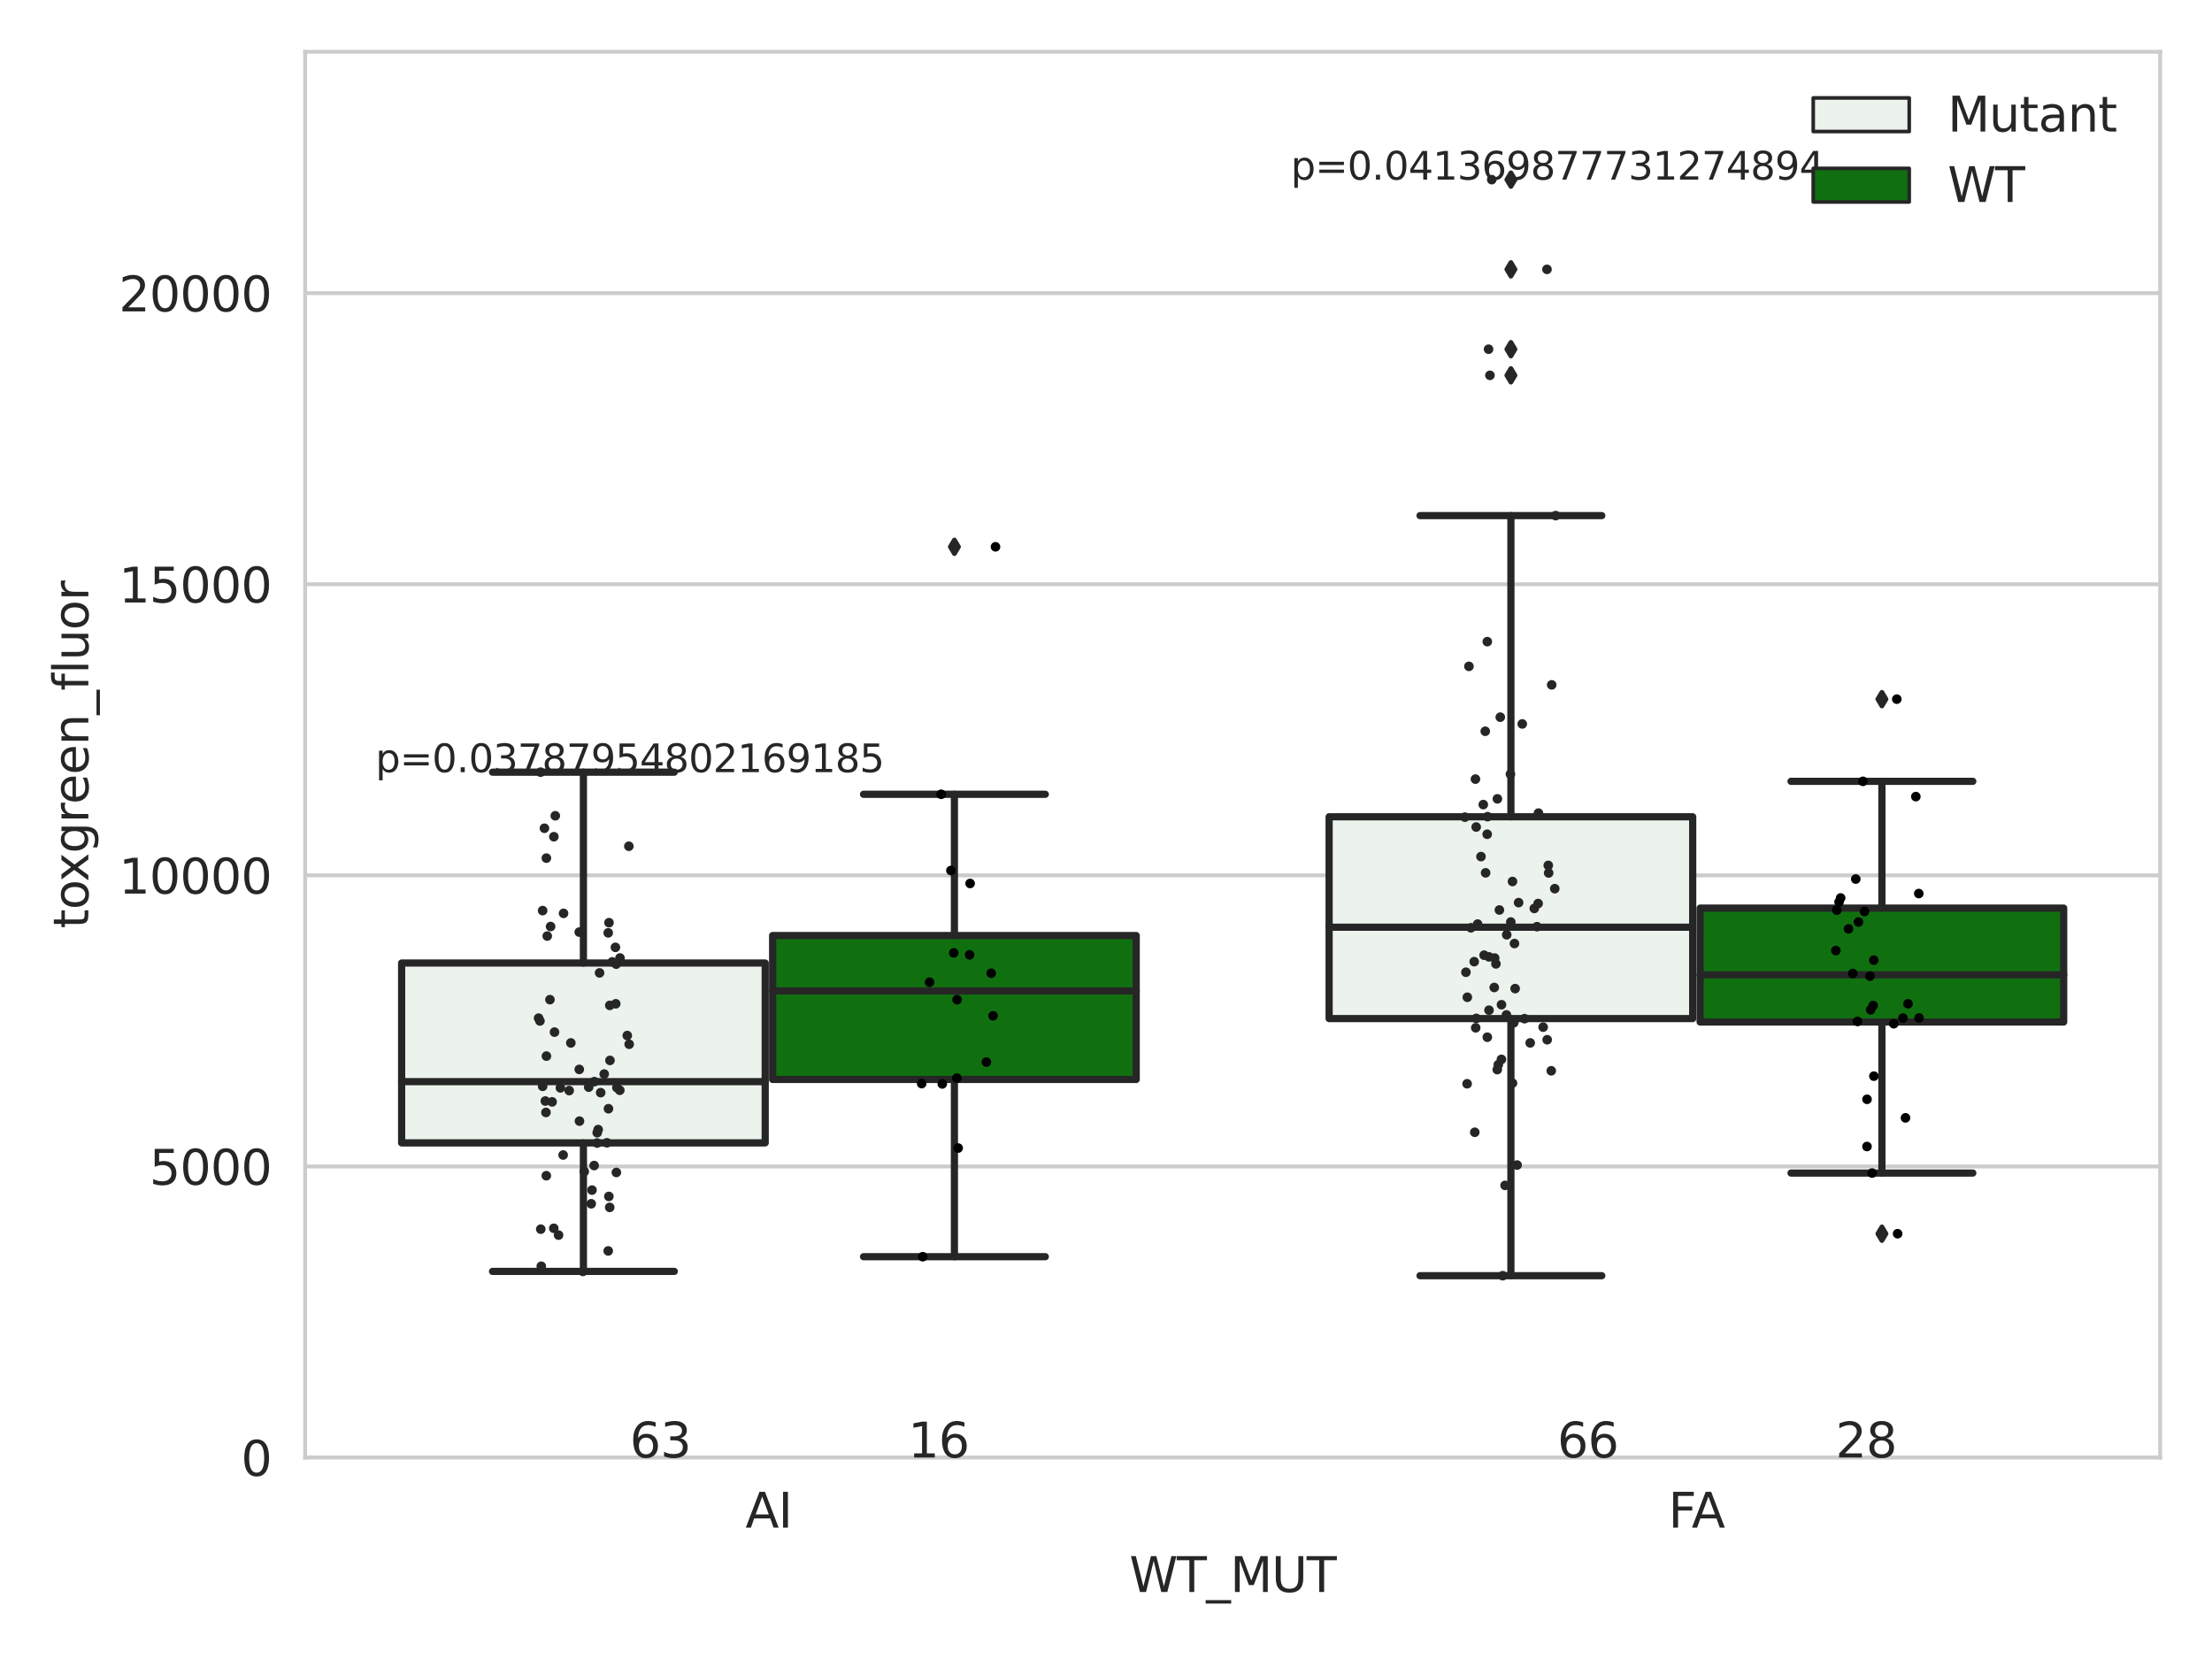 <?xml version="1.0" encoding="utf-8" standalone="no"?>
<!DOCTYPE svg PUBLIC "-//W3C//DTD SVG 1.1//EN"
  "http://www.w3.org/Graphics/SVG/1.1/DTD/svg11.dtd">
<svg xmlns:xlink="http://www.w3.org/1999/xlink" width="460.8pt" height="345.6pt" viewBox="0 0 460.8 345.6" xmlns="http://www.w3.org/2000/svg" version="1.1">
 <defs>
  <style type="text/css">*{stroke-linejoin: round; stroke-linecap: butt}</style>
 </defs>
 <g id="figure_1">
  <g id="patch_1">
   <path d="M 0 345.6 
L 460.8 345.6 
L 460.8 0 
L 0 0 
z
" style="fill: #ffffff"/>
  </g>
  <g id="axes_1">
   <g id="patch_2">
    <path d="M 63.571 303.64 
L 450 303.64 
L 450 10.8 
L 63.571 10.8 
z
" style="fill: #ffffff"/>
   </g>
   <g id="matplotlib.axis_1">
    <g id="xtick_1">
     <g id="text_1">
      <!-- AI -->
      <g style="fill: #262626" transform="translate(155.283 318.238) scale(0.1 -0.1)">
       <defs>
        <path id="DejaVuSans-41" d="M 2188 4044 
L 1331 1722 
L 3047 1722 
L 2188 4044 
z
M 1831 4666 
L 2547 4666 
L 4325 0 
L 3669 0 
L 3244 1197 
L 1141 1197 
L 716 0 
L 50 0 
L 1831 4666 
z
" transform="scale(0.016)"/>
        <path id="DejaVuSans-49" d="M 628 4666 
L 1259 4666 
L 1259 0 
L 628 0 
L 628 4666 
z
" transform="scale(0.016)"/>
       </defs>
       <use xlink:href="#DejaVuSans-41"/>
       <use xlink:href="#DejaVuSans-49" x="68.408"/>
      </g>
     </g>
    </g>
    <g id="xtick_2">
     <g id="text_2">
      <!-- FA -->
      <g style="fill: #262626" transform="translate(347.553 318.238) scale(0.1 -0.1)">
       <defs>
        <path id="DejaVuSans-46" d="M 628 4666 
L 3309 4666 
L 3309 4134 
L 1259 4134 
L 1259 2759 
L 3109 2759 
L 3109 2228 
L 1259 2228 
L 1259 0 
L 628 0 
L 628 4666 
z
" transform="scale(0.016)"/>
       </defs>
       <use xlink:href="#DejaVuSans-46"/>
       <use xlink:href="#DejaVuSans-41" x="48.395"/>
      </g>
     </g>
    </g>
    <g id="text_3">
     <!-- WT_MUT -->
     <g style="fill: #262626" transform="translate(235.261 331.638) scale(0.1 -0.1)">
      <defs>
       <path id="DejaVuSans-57" d="M 213 4666 
L 850 4666 
L 1831 722 
L 2809 4666 
L 3519 4666 
L 4500 722 
L 5478 4666 
L 6119 4666 
L 4947 0 
L 4153 0 
L 3169 4050 
L 2175 0 
L 1381 0 
L 213 4666 
z
" transform="scale(0.016)"/>
       <path id="DejaVuSans-54" d="M -19 4666 
L 3928 4666 
L 3928 4134 
L 2272 4134 
L 2272 0 
L 1638 0 
L 1638 4134 
L -19 4134 
L -19 4666 
z
" transform="scale(0.016)"/>
       <path id="DejaVuSans-5f" d="M 3263 -1063 
L 3263 -1509 
L -63 -1509 
L -63 -1063 
L 3263 -1063 
z
" transform="scale(0.016)"/>
       <path id="DejaVuSans-4d" d="M 628 4666 
L 1569 4666 
L 2759 1491 
L 3956 4666 
L 4897 4666 
L 4897 0 
L 4281 0 
L 4281 4097 
L 3078 897 
L 2444 897 
L 1241 4097 
L 1241 0 
L 628 0 
L 628 4666 
z
" transform="scale(0.016)"/>
       <path id="DejaVuSans-55" d="M 556 4666 
L 1191 4666 
L 1191 1831 
Q 1191 1081 1462 751 
Q 1734 422 2344 422 
Q 2950 422 3222 751 
Q 3494 1081 3494 1831 
L 3494 4666 
L 4128 4666 
L 4128 1753 
Q 4128 841 3676 375 
Q 3225 -91 2344 -91 
Q 1459 -91 1007 375 
Q 556 841 556 1753 
L 556 4666 
z
" transform="scale(0.016)"/>
      </defs>
      <use xlink:href="#DejaVuSans-57"/>
      <use xlink:href="#DejaVuSans-54" x="98.877"/>
      <use xlink:href="#DejaVuSans-5f" x="159.961"/>
      <use xlink:href="#DejaVuSans-4d" x="209.961"/>
      <use xlink:href="#DejaVuSans-55" x="296.24"/>
      <use xlink:href="#DejaVuSans-54" x="369.434"/>
     </g>
    </g>
   </g>
   <g id="matplotlib.axis_2">
    <g id="ytick_1">
     <g id="line2d_1">
      <path d="M 63.571 303.64 
L 450 303.64 
" clip-path="url(#p8164330e31)" style="fill: none; stroke: #cccccc; stroke-width: 0.8; stroke-linecap: round"/>
     </g>
     <g id="text_4">
      <!-- 0 -->
      <g style="fill: #262626" transform="translate(50.209 307.439) scale(0.1 -0.1)">
       <defs>
        <path id="DejaVuSans-30" d="M 2034 4250 
Q 1547 4250 1301 3770 
Q 1056 3291 1056 2328 
Q 1056 1369 1301 889 
Q 1547 409 2034 409 
Q 2525 409 2770 889 
Q 3016 1369 3016 2328 
Q 3016 3291 2770 3770 
Q 2525 4250 2034 4250 
z
M 2034 4750 
Q 2819 4750 3233 4129 
Q 3647 3509 3647 2328 
Q 3647 1150 3233 529 
Q 2819 -91 2034 -91 
Q 1250 -91 836 529 
Q 422 1150 422 2328 
Q 422 3509 836 4129 
Q 1250 4750 2034 4750 
z
" transform="scale(0.016)"/>
       </defs>
       <use xlink:href="#DejaVuSans-30"/>
      </g>
     </g>
    </g>
    <g id="ytick_2">
     <g id="line2d_2">
      <path d="M 63.571 242.997 
L 450 242.997 
" clip-path="url(#p8164330e31)" style="fill: none; stroke: #cccccc; stroke-width: 0.8; stroke-linecap: round"/>
     </g>
     <g id="text_5">
      <!-- 5000 -->
      <g style="fill: #262626" transform="translate(31.121 246.796) scale(0.1 -0.1)">
       <defs>
        <path id="DejaVuSans-35" d="M 691 4666 
L 3169 4666 
L 3169 4134 
L 1269 4134 
L 1269 2991 
Q 1406 3038 1543 3061 
Q 1681 3084 1819 3084 
Q 2600 3084 3056 2656 
Q 3513 2228 3513 1497 
Q 3513 744 3044 326 
Q 2575 -91 1722 -91 
Q 1428 -91 1123 -41 
Q 819 9 494 109 
L 494 744 
Q 775 591 1075 516 
Q 1375 441 1709 441 
Q 2250 441 2565 725 
Q 2881 1009 2881 1497 
Q 2881 1984 2565 2268 
Q 2250 2553 1709 2553 
Q 1456 2553 1204 2497 
Q 953 2441 691 2322 
L 691 4666 
z
" transform="scale(0.016)"/>
       </defs>
       <use xlink:href="#DejaVuSans-35"/>
       <use xlink:href="#DejaVuSans-30" x="63.623"/>
       <use xlink:href="#DejaVuSans-30" x="127.246"/>
       <use xlink:href="#DejaVuSans-30" x="190.869"/>
      </g>
     </g>
    </g>
    <g id="ytick_3">
     <g id="line2d_3">
      <path d="M 63.571 182.354 
L 450 182.354 
" clip-path="url(#p8164330e31)" style="fill: none; stroke: #cccccc; stroke-width: 0.8; stroke-linecap: round"/>
     </g>
     <g id="text_6">
      <!-- 10000 -->
      <g style="fill: #262626" transform="translate(24.759 186.153) scale(0.1 -0.1)">
       <defs>
        <path id="DejaVuSans-31" d="M 794 531 
L 1825 531 
L 1825 4091 
L 703 3866 
L 703 4441 
L 1819 4666 
L 2450 4666 
L 2450 531 
L 3481 531 
L 3481 0 
L 794 0 
L 794 531 
z
" transform="scale(0.016)"/>
       </defs>
       <use xlink:href="#DejaVuSans-31"/>
       <use xlink:href="#DejaVuSans-30" x="63.623"/>
       <use xlink:href="#DejaVuSans-30" x="127.246"/>
       <use xlink:href="#DejaVuSans-30" x="190.869"/>
       <use xlink:href="#DejaVuSans-30" x="254.492"/>
      </g>
     </g>
    </g>
    <g id="ytick_4">
     <g id="line2d_4">
      <path d="M 63.571 121.711 
L 450 121.711 
" clip-path="url(#p8164330e31)" style="fill: none; stroke: #cccccc; stroke-width: 0.8; stroke-linecap: round"/>
     </g>
     <g id="text_7">
      <!-- 15000 -->
      <g style="fill: #262626" transform="translate(24.759 125.511) scale(0.1 -0.1)">
       <use xlink:href="#DejaVuSans-31"/>
       <use xlink:href="#DejaVuSans-35" x="63.623"/>
       <use xlink:href="#DejaVuSans-30" x="127.246"/>
       <use xlink:href="#DejaVuSans-30" x="190.869"/>
       <use xlink:href="#DejaVuSans-30" x="254.492"/>
      </g>
     </g>
    </g>
    <g id="ytick_5">
     <g id="line2d_5">
      <path d="M 63.571 61.069 
L 450 61.069 
" clip-path="url(#p8164330e31)" style="fill: none; stroke: #cccccc; stroke-width: 0.8; stroke-linecap: round"/>
     </g>
     <g id="text_8">
      <!-- 20000 -->
      <g style="fill: #262626" transform="translate(24.759 64.868) scale(0.1 -0.1)">
       <defs>
        <path id="DejaVuSans-32" d="M 1228 531 
L 3431 531 
L 3431 0 
L 469 0 
L 469 531 
Q 828 903 1448 1529 
Q 2069 2156 2228 2338 
Q 2531 2678 2651 2914 
Q 2772 3150 2772 3378 
Q 2772 3750 2511 3984 
Q 2250 4219 1831 4219 
Q 1534 4219 1204 4116 
Q 875 4013 500 3803 
L 500 4441 
Q 881 4594 1212 4672 
Q 1544 4750 1819 4750 
Q 2544 4750 2975 4387 
Q 3406 4025 3406 3419 
Q 3406 3131 3298 2873 
Q 3191 2616 2906 2266 
Q 2828 2175 2409 1742 
Q 1991 1309 1228 531 
z
" transform="scale(0.016)"/>
       </defs>
       <use xlink:href="#DejaVuSans-32"/>
       <use xlink:href="#DejaVuSans-30" x="63.623"/>
       <use xlink:href="#DejaVuSans-30" x="127.246"/>
       <use xlink:href="#DejaVuSans-30" x="190.869"/>
       <use xlink:href="#DejaVuSans-30" x="254.492"/>
      </g>
     </g>
    </g>
    <g id="text_9">
     <!-- toxgreen_fluor -->
     <g style="fill: #262626" transform="translate(18.401 193.415) rotate(-90) scale(0.1 -0.1)">
      <defs>
       <path id="DejaVuSans-74" d="M 1172 4494 
L 1172 3500 
L 2356 3500 
L 2356 3053 
L 1172 3053 
L 1172 1153 
Q 1172 725 1289 603 
Q 1406 481 1766 481 
L 2356 481 
L 2356 0 
L 1766 0 
Q 1100 0 847 248 
Q 594 497 594 1153 
L 594 3053 
L 172 3053 
L 172 3500 
L 594 3500 
L 594 4494 
L 1172 4494 
z
" transform="scale(0.016)"/>
       <path id="DejaVuSans-6f" d="M 1959 3097 
Q 1497 3097 1228 2736 
Q 959 2375 959 1747 
Q 959 1119 1226 758 
Q 1494 397 1959 397 
Q 2419 397 2687 759 
Q 2956 1122 2956 1747 
Q 2956 2369 2687 2733 
Q 2419 3097 1959 3097 
z
M 1959 3584 
Q 2709 3584 3137 3096 
Q 3566 2609 3566 1747 
Q 3566 888 3137 398 
Q 2709 -91 1959 -91 
Q 1206 -91 779 398 
Q 353 888 353 1747 
Q 353 2609 779 3096 
Q 1206 3584 1959 3584 
z
" transform="scale(0.016)"/>
       <path id="DejaVuSans-78" d="M 3513 3500 
L 2247 1797 
L 3578 0 
L 2900 0 
L 1881 1375 
L 863 0 
L 184 0 
L 1544 1831 
L 300 3500 
L 978 3500 
L 1906 2253 
L 2834 3500 
L 3513 3500 
z
" transform="scale(0.016)"/>
       <path id="DejaVuSans-67" d="M 2906 1791 
Q 2906 2416 2648 2759 
Q 2391 3103 1925 3103 
Q 1463 3103 1205 2759 
Q 947 2416 947 1791 
Q 947 1169 1205 825 
Q 1463 481 1925 481 
Q 2391 481 2648 825 
Q 2906 1169 2906 1791 
z
M 3481 434 
Q 3481 -459 3084 -895 
Q 2688 -1331 1869 -1331 
Q 1566 -1331 1297 -1286 
Q 1028 -1241 775 -1147 
L 775 -588 
Q 1028 -725 1275 -790 
Q 1522 -856 1778 -856 
Q 2344 -856 2625 -561 
Q 2906 -266 2906 331 
L 2906 616 
Q 2728 306 2450 153 
Q 2172 0 1784 0 
Q 1141 0 747 490 
Q 353 981 353 1791 
Q 353 2603 747 3093 
Q 1141 3584 1784 3584 
Q 2172 3584 2450 3431 
Q 2728 3278 2906 2969 
L 2906 3500 
L 3481 3500 
L 3481 434 
z
" transform="scale(0.016)"/>
       <path id="DejaVuSans-72" d="M 2631 2963 
Q 2534 3019 2420 3045 
Q 2306 3072 2169 3072 
Q 1681 3072 1420 2755 
Q 1159 2438 1159 1844 
L 1159 0 
L 581 0 
L 581 3500 
L 1159 3500 
L 1159 2956 
Q 1341 3275 1631 3429 
Q 1922 3584 2338 3584 
Q 2397 3584 2469 3576 
Q 2541 3569 2628 3553 
L 2631 2963 
z
" transform="scale(0.016)"/>
       <path id="DejaVuSans-65" d="M 3597 1894 
L 3597 1613 
L 953 1613 
Q 991 1019 1311 708 
Q 1631 397 2203 397 
Q 2534 397 2845 478 
Q 3156 559 3463 722 
L 3463 178 
Q 3153 47 2828 -22 
Q 2503 -91 2169 -91 
Q 1331 -91 842 396 
Q 353 884 353 1716 
Q 353 2575 817 3079 
Q 1281 3584 2069 3584 
Q 2775 3584 3186 3129 
Q 3597 2675 3597 1894 
z
M 3022 2063 
Q 3016 2534 2758 2815 
Q 2500 3097 2075 3097 
Q 1594 3097 1305 2825 
Q 1016 2553 972 2059 
L 3022 2063 
z
" transform="scale(0.016)"/>
       <path id="DejaVuSans-6e" d="M 3513 2113 
L 3513 0 
L 2938 0 
L 2938 2094 
Q 2938 2591 2744 2837 
Q 2550 3084 2163 3084 
Q 1697 3084 1428 2787 
Q 1159 2491 1159 1978 
L 1159 0 
L 581 0 
L 581 3500 
L 1159 3500 
L 1159 2956 
Q 1366 3272 1645 3428 
Q 1925 3584 2291 3584 
Q 2894 3584 3203 3211 
Q 3513 2838 3513 2113 
z
" transform="scale(0.016)"/>
       <path id="DejaVuSans-66" d="M 2375 4863 
L 2375 4384 
L 1825 4384 
Q 1516 4384 1395 4259 
Q 1275 4134 1275 3809 
L 1275 3500 
L 2222 3500 
L 2222 3053 
L 1275 3053 
L 1275 0 
L 697 0 
L 697 3053 
L 147 3053 
L 147 3500 
L 697 3500 
L 697 3744 
Q 697 4328 969 4595 
Q 1241 4863 1831 4863 
L 2375 4863 
z
" transform="scale(0.016)"/>
       <path id="DejaVuSans-6c" d="M 603 4863 
L 1178 4863 
L 1178 0 
L 603 0 
L 603 4863 
z
" transform="scale(0.016)"/>
       <path id="DejaVuSans-75" d="M 544 1381 
L 544 3500 
L 1119 3500 
L 1119 1403 
Q 1119 906 1312 657 
Q 1506 409 1894 409 
Q 2359 409 2629 706 
Q 2900 1003 2900 1516 
L 2900 3500 
L 3475 3500 
L 3475 0 
L 2900 0 
L 2900 538 
Q 2691 219 2414 64 
Q 2138 -91 1772 -91 
Q 1169 -91 856 284 
Q 544 659 544 1381 
z
M 1991 3584 
L 1991 3584 
z
" transform="scale(0.016)"/>
      </defs>
      <use xlink:href="#DejaVuSans-74"/>
      <use xlink:href="#DejaVuSans-6f" x="39.209"/>
      <use xlink:href="#DejaVuSans-78" x="97.266"/>
      <use xlink:href="#DejaVuSans-67" x="156.445"/>
      <use xlink:href="#DejaVuSans-72" x="219.922"/>
      <use xlink:href="#DejaVuSans-65" x="258.785"/>
      <use xlink:href="#DejaVuSans-65" x="320.309"/>
      <use xlink:href="#DejaVuSans-6e" x="381.832"/>
      <use xlink:href="#DejaVuSans-5f" x="445.211"/>
      <use xlink:href="#DejaVuSans-66" x="495.211"/>
      <use xlink:href="#DejaVuSans-6c" x="530.416"/>
      <use xlink:href="#DejaVuSans-75" x="558.199"/>
      <use xlink:href="#DejaVuSans-6f" x="621.578"/>
      <use xlink:href="#DejaVuSans-72" x="682.76"/>
     </g>
    </g>
   </g>
   <g id="patch_3">
    <path d="M 83.666 238.086 
L 159.406 238.086 
L 159.406 200.614 
L 83.666 200.614 
L 83.666 238.086 
z
" clip-path="url(#p8164330e31)" style="fill: #ecf2ec; stroke: #262626; stroke-width: 1.5; stroke-linejoin: miter"/>
   </g>
   <g id="patch_4">
    <path d="M 160.951 224.874 
L 236.691 224.874 
L 236.691 194.889 
L 160.951 194.889 
L 160.951 224.874 
z
" clip-path="url(#p8164330e31)" style="fill: #107010; stroke: #262626; stroke-width: 1.5; stroke-linejoin: miter"/>
   </g>
   <g id="patch_5">
    <path d="M 276.88 212.193 
L 352.62 212.193 
L 352.62 170.151 
L 276.88 170.151 
L 276.88 212.193 
z
" clip-path="url(#p8164330e31)" style="fill: #ecf2ec; stroke: #262626; stroke-width: 1.5; stroke-linejoin: miter"/>
   </g>
   <g id="patch_6">
    <path d="M 354.166 212.903 
L 429.906 212.903 
L 429.906 189.173 
L 354.166 189.173 
L 354.166 212.903 
z
" clip-path="url(#p8164330e31)" style="fill: #107010; stroke: #262626; stroke-width: 1.5; stroke-linejoin: miter"/>
   </g>
   <g id="patch_7">
    <path d="M 160.178 303.64 
L 160.178 303.64 
L 160.178 303.64 
L 160.178 303.64 
z
" clip-path="url(#p8164330e31)" style="fill: #ecf2ec; stroke: #262626; stroke-width: 0.75; stroke-linejoin: miter"/>
   </g>
   <g id="patch_8">
    <path d="M 160.178 303.64 
L 160.178 303.64 
L 160.178 303.64 
L 160.178 303.64 
z
" clip-path="url(#p8164330e31)" style="fill: #107010; stroke: #262626; stroke-width: 0.75; stroke-linejoin: miter"/>
   </g>
   <g id="PathCollection_1"/>
   <g id="PathCollection_2"/>
   <g id="line2d_6">
    <path d="M 121.536 238.086 
L 121.536 264.855 
" clip-path="url(#p8164330e31)" style="fill: none; stroke: #262626; stroke-width: 1.5; stroke-linecap: round"/>
   </g>
   <g id="line2d_7">
    <path d="M 121.536 200.614 
L 121.536 160.856 
" clip-path="url(#p8164330e31)" style="fill: none; stroke: #262626; stroke-width: 1.5; stroke-linecap: round"/>
   </g>
   <g id="line2d_8">
    <path d="M 102.601 264.855 
L 140.471 264.855 
" clip-path="url(#p8164330e31)" style="fill: none; stroke: #262626; stroke-width: 1.5; stroke-linecap: round"/>
   </g>
   <g id="line2d_9">
    <path d="M 102.601 160.856 
L 140.471 160.856 
" clip-path="url(#p8164330e31)" style="fill: none; stroke: #262626; stroke-width: 1.5; stroke-linecap: round"/>
   </g>
   <g id="line2d_10"/>
   <g id="line2d_11">
    <path d="M 198.821 224.874 
L 198.821 261.792 
" clip-path="url(#p8164330e31)" style="fill: none; stroke: #262626; stroke-width: 1.5; stroke-linecap: round"/>
   </g>
   <g id="line2d_12">
    <path d="M 198.821 194.889 
L 198.821 165.464 
" clip-path="url(#p8164330e31)" style="fill: none; stroke: #262626; stroke-width: 1.5; stroke-linecap: round"/>
   </g>
   <g id="line2d_13">
    <path d="M 179.886 261.792 
L 217.756 261.792 
" clip-path="url(#p8164330e31)" style="fill: none; stroke: #262626; stroke-width: 1.5; stroke-linecap: round"/>
   </g>
   <g id="line2d_14">
    <path d="M 179.886 165.464 
L 217.756 165.464 
" clip-path="url(#p8164330e31)" style="fill: none; stroke: #262626; stroke-width: 1.5; stroke-linecap: round"/>
   </g>
   <g id="line2d_15">
    <defs>
     <path id="m2148948802" d="M -0 1.414 
L 0.849 0 
L 0 -1.414 
L -0.849 -0 
z
" style="stroke: #262626; stroke-linejoin: miter"/>
    </defs>
    <g clip-path="url(#p8164330e31)">
     <use xlink:href="#m2148948802" x="198.821" y="113.91" style="fill: #262626; stroke: #262626; stroke-linejoin: miter"/>
    </g>
   </g>
   <g id="line2d_16">
    <path d="M 314.75 212.193 
L 314.75 265.753 
" clip-path="url(#p8164330e31)" style="fill: none; stroke: #262626; stroke-width: 1.5; stroke-linecap: round"/>
   </g>
   <g id="line2d_17">
    <path d="M 314.75 170.151 
L 314.75 107.414 
" clip-path="url(#p8164330e31)" style="fill: none; stroke: #262626; stroke-width: 1.5; stroke-linecap: round"/>
   </g>
   <g id="line2d_18">
    <path d="M 295.815 265.753 
L 333.685 265.753 
" clip-path="url(#p8164330e31)" style="fill: none; stroke: #262626; stroke-width: 1.5; stroke-linecap: round"/>
   </g>
   <g id="line2d_19">
    <path d="M 295.815 107.414 
L 333.685 107.414 
" clip-path="url(#p8164330e31)" style="fill: none; stroke: #262626; stroke-width: 1.5; stroke-linecap: round"/>
   </g>
   <g id="line2d_20">
    <g clip-path="url(#p8164330e31)">
     <use xlink:href="#m2148948802" x="314.75" y="78.189" style="fill: #262626; stroke: #262626; stroke-linejoin: miter"/>
     <use xlink:href="#m2148948802" x="314.75" y="72.745" style="fill: #262626; stroke: #262626; stroke-linejoin: miter"/>
     <use xlink:href="#m2148948802" x="314.75" y="56.112" style="fill: #262626; stroke: #262626; stroke-linejoin: miter"/>
     <use xlink:href="#m2148948802" x="314.75" y="37.422" style="fill: #262626; stroke: #262626; stroke-linejoin: miter"/>
    </g>
   </g>
   <g id="line2d_21">
    <path d="M 392.036 212.903 
L 392.036 244.367 
" clip-path="url(#p8164330e31)" style="fill: none; stroke: #262626; stroke-width: 1.5; stroke-linecap: round"/>
   </g>
   <g id="line2d_22">
    <path d="M 392.036 189.173 
L 392.036 162.765 
" clip-path="url(#p8164330e31)" style="fill: none; stroke: #262626; stroke-width: 1.5; stroke-linecap: round"/>
   </g>
   <g id="line2d_23">
    <path d="M 373.101 244.367 
L 410.971 244.367 
" clip-path="url(#p8164330e31)" style="fill: none; stroke: #262626; stroke-width: 1.5; stroke-linecap: round"/>
   </g>
   <g id="line2d_24">
    <path d="M 373.101 162.765 
L 410.971 162.765 
" clip-path="url(#p8164330e31)" style="fill: none; stroke: #262626; stroke-width: 1.5; stroke-linecap: round"/>
   </g>
   <g id="line2d_25">
    <g clip-path="url(#p8164330e31)">
     <use xlink:href="#m2148948802" x="392.036" y="257.005" style="fill: #262626; stroke: #262626; stroke-linejoin: miter"/>
     <use xlink:href="#m2148948802" x="392.036" y="145.644" style="fill: #262626; stroke: #262626; stroke-linejoin: miter"/>
    </g>
   </g>
   <g id="line2d_26">
    <path d="M 83.666 225.324 
L 159.406 225.324 
" clip-path="url(#p8164330e31)" style="fill: none; stroke: #262626; stroke-width: 1.5; stroke-linecap: round"/>
   </g>
   <g id="line2d_27">
    <path d="M 160.951 206.431 
L 236.691 206.431 
" clip-path="url(#p8164330e31)" style="fill: none; stroke: #262626; stroke-width: 1.5; stroke-linecap: round"/>
   </g>
   <g id="line2d_28">
    <path d="M 276.88 193.16 
L 352.62 193.16 
" clip-path="url(#p8164330e31)" style="fill: none; stroke: #262626; stroke-width: 1.5; stroke-linecap: round"/>
   </g>
   <g id="line2d_29">
    <path d="M 354.166 203.074 
L 429.906 203.074 
" clip-path="url(#p8164330e31)" style="fill: none; stroke: #262626; stroke-width: 1.5; stroke-linecap: round"/>
   </g>
   <g id="patch_9">
    <path d="M 63.571 303.64 
L 63.571 10.8 
" style="fill: none; stroke: #cccccc; stroke-width: 0.8; stroke-linejoin: miter; stroke-linecap: square"/>
   </g>
   <g id="patch_10">
    <path d="M 450 303.64 
L 450 10.8 
" style="fill: none; stroke: #cccccc; stroke-width: 0.8; stroke-linejoin: miter; stroke-linecap: square"/>
   </g>
   <g id="patch_11">
    <path d="M 63.571 303.64 
L 450 303.64 
" style="fill: none; stroke: #cccccc; stroke-width: 0.8; stroke-linejoin: miter; stroke-linecap: square"/>
   </g>
   <g id="patch_12">
    <path d="M 63.571 10.8 
L 450 10.8 
" style="fill: none; stroke: #cccccc; stroke-width: 0.8; stroke-linejoin: miter; stroke-linecap: square"/>
   </g>
   <g id="PathCollection_3">
    <defs>
     <path id="C0_0_d549620e96" d="M 0 1 
C 0.265 1 0.52 0.895 0.707 0.707 
C 0.895 0.52 1 0.265 1 -0 
C 1 -0.265 0.895 -0.52 0.707 -0.707 
C 0.52 -0.895 0.265 -1 0 -1 
C -0.265 -1 -0.52 -0.895 -0.707 -0.707 
C -0.895 -0.52 -1 -0.265 -1 0 
C -1 0.265 -0.895 0.52 -0.707 0.707 
C -0.52 0.895 -0.265 1 0 1 
z
"/>
    </defs>
    <g clip-path="url(#p8164330e31)">
     <use xlink:href="#C0_0_d549620e96" x="121.433" y="264.855" style="fill: #262626"/>
    </g>
    <g clip-path="url(#p8164330e31)">
     <use xlink:href="#C0_0_d549620e96" x="117.313" y="240.611" style="fill: #262626"/>
    </g>
    <g clip-path="url(#p8164330e31)">
     <use xlink:href="#C0_0_d549620e96" x="113.821" y="178.762" style="fill: #262626"/>
    </g>
    <g clip-path="url(#p8164330e31)">
     <use xlink:href="#C0_0_d549620e96" x="131.001" y="176.288" style="fill: #262626"/>
    </g>
    <g clip-path="url(#p8164330e31)">
     <use xlink:href="#C0_0_d549620e96" x="113.733" y="231.741" style="fill: #262626"/>
    </g>
    <g clip-path="url(#p8164330e31)">
     <use xlink:href="#C0_0_d549620e96" x="123.818" y="225.324" style="fill: #262626"/>
    </g>
    <g clip-path="url(#p8164330e31)">
     <use xlink:href="#C0_0_d549620e96" x="128.402" y="244.243" style="fill: #262626"/>
    </g>
    <g clip-path="url(#p8164330e31)">
     <use xlink:href="#C0_0_d549620e96" x="123.323" y="247.919" style="fill: #262626"/>
    </g>
    <g clip-path="url(#p8164330e31)">
     <use xlink:href="#C0_0_d549620e96" x="125.866" y="223.739" style="fill: #262626"/>
    </g>
    <g clip-path="url(#p8164330e31)">
     <use xlink:href="#C0_0_d549620e96" x="113.831" y="220.005" style="fill: #262626"/>
    </g>
    <g clip-path="url(#p8164330e31)">
     <use xlink:href="#C0_0_d549620e96" x="113.04" y="189.694" style="fill: #262626"/>
    </g>
    <g clip-path="url(#p8164330e31)">
     <use xlink:href="#C0_0_d549620e96" x="115.675" y="169.944" style="fill: #262626"/>
    </g>
    <g clip-path="url(#p8164330e31)">
     <use xlink:href="#C0_0_d549620e96" x="127.069" y="220.902" style="fill: #262626"/>
    </g>
    <g clip-path="url(#p8164330e31)">
     <use xlink:href="#C0_0_d549620e96" x="113.045" y="226.301" style="fill: #262626"/>
    </g>
    <g clip-path="url(#p8164330e31)">
     <use xlink:href="#C0_0_d549620e96" x="112.48" y="212.682" style="fill: #262626"/>
    </g>
    <g clip-path="url(#p8164330e31)">
     <use xlink:href="#C0_0_d549620e96" x="116.357" y="257.294" style="fill: #262626"/>
    </g>
    <g clip-path="url(#p8164330e31)">
     <use xlink:href="#C0_0_d549620e96" x="126.44" y="238.062" style="fill: #262626"/>
    </g>
    <g clip-path="url(#p8164330e31)">
     <use xlink:href="#C0_0_d549620e96" x="115.364" y="255.877" style="fill: #262626"/>
    </g>
    <g clip-path="url(#p8164330e31)">
     <use xlink:href="#C0_0_d549620e96" x="124.899" y="202.668" style="fill: #262626"/>
    </g>
    <g clip-path="url(#p8164330e31)">
     <use xlink:href="#C0_0_d549620e96" x="117.4" y="190.269" style="fill: #262626"/>
    </g>
    <g clip-path="url(#p8164330e31)">
     <use xlink:href="#C0_0_d549620e96" x="123.771" y="242.803" style="fill: #262626"/>
    </g>
    <g clip-path="url(#p8164330e31)">
     <use xlink:href="#C0_0_d549620e96" x="112.654" y="256.057" style="fill: #262626"/>
    </g>
    <g clip-path="url(#p8164330e31)">
     <use xlink:href="#C0_0_d549620e96" x="124.391" y="238.11" style="fill: #262626"/>
    </g>
    <g clip-path="url(#p8164330e31)">
     <use xlink:href="#C0_0_d549620e96" x="113.603" y="229.366" style="fill: #262626"/>
    </g>
    <g clip-path="url(#p8164330e31)">
     <use xlink:href="#C0_0_d549620e96" x="126.836" y="249.239" style="fill: #262626"/>
    </g>
    <g clip-path="url(#p8164330e31)">
     <use xlink:href="#C0_0_d549620e96" x="128.275" y="209.107" style="fill: #262626"/>
    </g>
    <g clip-path="url(#p8164330e31)">
     <use xlink:href="#C0_0_d549620e96" x="123.164" y="250.767" style="fill: #262626"/>
    </g>
    <g clip-path="url(#p8164330e31)">
     <use xlink:href="#C0_0_d549620e96" x="126.755" y="230.968" style="fill: #262626"/>
    </g>
    <g clip-path="url(#p8164330e31)">
     <use xlink:href="#C0_0_d549620e96" x="124.408" y="235.959" style="fill: #262626"/>
    </g>
    <g clip-path="url(#p8164330e31)">
     <use xlink:href="#C0_0_d549620e96" x="126.702" y="260.591" style="fill: #262626"/>
    </g>
    <g clip-path="url(#p8164330e31)">
     <use xlink:href="#C0_0_d549620e96" x="125.131" y="227.618" style="fill: #262626"/>
    </g>
    <g clip-path="url(#p8164330e31)">
     <use xlink:href="#C0_0_d549620e96" x="114.002" y="194.998" style="fill: #262626"/>
    </g>
    <g clip-path="url(#p8164330e31)">
     <use xlink:href="#C0_0_d549620e96" x="120.675" y="222.778" style="fill: #262626"/>
    </g>
    <g clip-path="url(#p8164330e31)">
     <use xlink:href="#C0_0_d549620e96" x="115.514" y="215.009" style="fill: #262626"/>
    </g>
    <g clip-path="url(#p8164330e31)">
     <use xlink:href="#C0_0_d549620e96" x="129.119" y="227.123" style="fill: #262626"/>
    </g>
    <g clip-path="url(#p8164330e31)">
     <use xlink:href="#C0_0_d549620e96" x="127.541" y="200.381" style="fill: #262626"/>
    </g>
    <g clip-path="url(#p8164330e31)">
     <use xlink:href="#C0_0_d549620e96" x="112.759" y="263.783" style="fill: #262626"/>
    </g>
    <g clip-path="url(#p8164330e31)">
     <use xlink:href="#C0_0_d549620e96" x="128.204" y="197.351" style="fill: #262626"/>
    </g>
    <g clip-path="url(#p8164330e31)">
     <use xlink:href="#C0_0_d549620e96" x="115.38" y="174.303" style="fill: #262626"/>
    </g>
    <g clip-path="url(#p8164330e31)">
     <use xlink:href="#C0_0_d549620e96" x="116.744" y="226.624" style="fill: #262626"/>
    </g>
    <g clip-path="url(#p8164330e31)">
     <use xlink:href="#C0_0_d549620e96" x="115.017" y="229.543" style="fill: #262626"/>
    </g>
    <g clip-path="url(#p8164330e31)">
     <use xlink:href="#C0_0_d549620e96" x="118.574" y="227.186" style="fill: #262626"/>
    </g>
    <g clip-path="url(#p8164330e31)">
     <use xlink:href="#C0_0_d549620e96" x="128.371" y="200.846" style="fill: #262626"/>
    </g>
    <g clip-path="url(#p8164330e31)">
     <use xlink:href="#C0_0_d549620e96" x="128.515" y="226.572" style="fill: #262626"/>
    </g>
    <g clip-path="url(#p8164330e31)">
     <use xlink:href="#C0_0_d549620e96" x="114.698" y="193.014" style="fill: #262626"/>
    </g>
    <g clip-path="url(#p8164330e31)">
     <use xlink:href="#C0_0_d549620e96" x="120.668" y="194.174" style="fill: #262626"/>
    </g>
    <g clip-path="url(#p8164330e31)">
     <use xlink:href="#C0_0_d549620e96" x="131.071" y="217.536" style="fill: #262626"/>
    </g>
    <g clip-path="url(#p8164330e31)">
     <use xlink:href="#C0_0_d549620e96" x="126.704" y="194.331" style="fill: #262626"/>
    </g>
    <g clip-path="url(#p8164330e31)">
     <use xlink:href="#C0_0_d549620e96" x="129.157" y="199.566" style="fill: #262626"/>
    </g>
    <g clip-path="url(#p8164330e31)">
     <use xlink:href="#C0_0_d549620e96" x="113.415" y="172.539" style="fill: #262626"/>
    </g>
    <g clip-path="url(#p8164330e31)">
     <use xlink:href="#C0_0_d549620e96" x="114.562" y="208.245" style="fill: #262626"/>
    </g>
    <g clip-path="url(#p8164330e31)">
     <use xlink:href="#C0_0_d549620e96" x="112.199" y="212.1" style="fill: #262626"/>
    </g>
    <g clip-path="url(#p8164330e31)">
     <use xlink:href="#C0_0_d549620e96" x="127.014" y="251.519" style="fill: #262626"/>
    </g>
    <g clip-path="url(#p8164330e31)">
     <use xlink:href="#C0_0_d549620e96" x="124.611" y="235.31" style="fill: #262626"/>
    </g>
    <g clip-path="url(#p8164330e31)">
     <use xlink:href="#C0_0_d549620e96" x="121.71" y="244.061" style="fill: #262626"/>
    </g>
    <g clip-path="url(#p8164330e31)">
     <use xlink:href="#C0_0_d549620e96" x="120.716" y="233.548" style="fill: #262626"/>
    </g>
    <g clip-path="url(#p8164330e31)">
     <use xlink:href="#C0_0_d549620e96" x="126.865" y="192.209" style="fill: #262626"/>
    </g>
    <g clip-path="url(#p8164330e31)">
     <use xlink:href="#C0_0_d549620e96" x="118.919" y="217.261" style="fill: #262626"/>
    </g>
    <g clip-path="url(#p8164330e31)">
     <use xlink:href="#C0_0_d549620e96" x="127.032" y="209.437" style="fill: #262626"/>
    </g>
    <g clip-path="url(#p8164330e31)">
     <use xlink:href="#C0_0_d549620e96" x="130.672" y="215.723" style="fill: #262626"/>
    </g>
    <g clip-path="url(#p8164330e31)">
     <use xlink:href="#C0_0_d549620e96" x="112.61" y="160.856" style="fill: #262626"/>
    </g>
    <g clip-path="url(#p8164330e31)">
     <use xlink:href="#C0_0_d549620e96" x="122.638" y="226.474" style="fill: #262626"/>
    </g>
    <g clip-path="url(#p8164330e31)">
     <use xlink:href="#C0_0_d549620e96" x="113.806" y="244.921" style="fill: #262626"/>
    </g>
   </g>
   <g id="PathCollection_4">
    <defs>
     <path id="C1_0_6374da24f9" d="M 0 1 
C 0.265 1 0.52 0.895 0.707 0.707 
C 0.895 0.52 1 0.265 1 -0 
C 1 -0.265 0.895 -0.52 0.707 -0.707 
C 0.52 -0.895 0.265 -1 0 -1 
C -0.265 -1 -0.52 -0.895 -0.707 -0.707 
C -0.895 -0.52 -1 -0.265 -1 0 
C -1 0.265 -0.895 0.52 -0.707 0.707 
C -0.52 0.895 -0.265 1 0 1 
z
"/>
    </defs>
    <g clip-path="url(#p8164330e31)">
     <use xlink:href="#C1_0_6374da24f9" x="206.881" y="211.612"/>
    </g>
    <g clip-path="url(#p8164330e31)">
     <use xlink:href="#C1_0_6374da24f9" x="196.293" y="225.8"/>
    </g>
    <g clip-path="url(#p8164330e31)">
     <use xlink:href="#C1_0_6374da24f9" x="201.985" y="198.915"/>
    </g>
    <g clip-path="url(#p8164330e31)">
     <use xlink:href="#C1_0_6374da24f9" x="192.223" y="261.792"/>
    </g>
    <g clip-path="url(#p8164330e31)">
     <use xlink:href="#C1_0_6374da24f9" x="205.484" y="221.255"/>
    </g>
    <g clip-path="url(#p8164330e31)">
     <use xlink:href="#C1_0_6374da24f9" x="202.095" y="184.042"/>
    </g>
    <g clip-path="url(#p8164330e31)">
     <use xlink:href="#C1_0_6374da24f9" x="198.094" y="181.341"/>
    </g>
    <g clip-path="url(#p8164330e31)">
     <use xlink:href="#C1_0_6374da24f9" x="196.061" y="165.464"/>
    </g>
    <g clip-path="url(#p8164330e31)">
     <use xlink:href="#C1_0_6374da24f9" x="206.489" y="202.741"/>
    </g>
    <g clip-path="url(#p8164330e31)">
     <use xlink:href="#C1_0_6374da24f9" x="198.683" y="198.505"/>
    </g>
    <g clip-path="url(#p8164330e31)">
     <use xlink:href="#C1_0_6374da24f9" x="207.38" y="113.91"/>
    </g>
    <g clip-path="url(#p8164330e31)">
     <use xlink:href="#C1_0_6374da24f9" x="199.599" y="239.165"/>
    </g>
    <g clip-path="url(#p8164330e31)">
     <use xlink:href="#C1_0_6374da24f9" x="199.323" y="224.586"/>
    </g>
    <g clip-path="url(#p8164330e31)">
     <use xlink:href="#C1_0_6374da24f9" x="192.006" y="225.737"/>
    </g>
    <g clip-path="url(#p8164330e31)">
     <use xlink:href="#C1_0_6374da24f9" x="199.38" y="208.251"/>
    </g>
    <g clip-path="url(#p8164330e31)">
     <use xlink:href="#C1_0_6374da24f9" x="193.648" y="204.612"/>
    </g>
   </g>
   <g id="PathCollection_5">
    <defs>
     <path id="C2_0_65b2647e36" d="M 0 1 
C 0.265 1 0.52 0.895 0.707 0.707 
C 0.895 0.52 1 0.265 1 -0 
C 1 -0.265 0.895 -0.52 0.707 -0.707 
C 0.52 -0.895 0.265 -1 0 -1 
C -0.265 -1 -0.52 -0.895 -0.707 -0.707 
C -0.895 -0.52 -1 -0.265 -1 0 
C -1 0.265 -0.895 0.52 -0.707 0.707 
C -0.52 0.895 -0.265 1 0 1 
z
"/>
    </defs>
    <g clip-path="url(#p8164330e31)">
     <use xlink:href="#C2_0_65b2647e36" x="322.534" y="180.279" style="fill: #262626"/>
    </g>
    <g clip-path="url(#p8164330e31)">
     <use xlink:href="#C2_0_65b2647e36" x="323.247" y="142.669" style="fill: #262626"/>
    </g>
    <g clip-path="url(#p8164330e31)">
     <use xlink:href="#C2_0_65b2647e36" x="313.816" y="211.427" style="fill: #262626"/>
    </g>
    <g clip-path="url(#p8164330e31)">
     <use xlink:href="#C2_0_65b2647e36" x="322.613" y="181.851" style="fill: #262626"/>
    </g>
    <g clip-path="url(#p8164330e31)">
     <use xlink:href="#C2_0_65b2647e36" x="307.219" y="235.873" style="fill: #262626"/>
    </g>
    <g clip-path="url(#p8164330e31)">
     <use xlink:href="#C2_0_65b2647e36" x="312.775" y="220.687" style="fill: #262626"/>
    </g>
    <g clip-path="url(#p8164330e31)">
     <use xlink:href="#C2_0_65b2647e36" x="310.379" y="78.189" style="fill: #262626"/>
    </g>
    <g clip-path="url(#p8164330e31)">
     <use xlink:href="#C2_0_65b2647e36" x="323.885" y="185.126" style="fill: #262626"/>
    </g>
    <g clip-path="url(#p8164330e31)">
     <use xlink:href="#C2_0_65b2647e36" x="309.405" y="152.336" style="fill: #262626"/>
    </g>
    <g clip-path="url(#p8164330e31)">
     <use xlink:href="#C2_0_65b2647e36" x="307.518" y="172.278" style="fill: #262626"/>
    </g>
    <g clip-path="url(#p8164330e31)">
     <use xlink:href="#C2_0_65b2647e36" x="310.095" y="72.745" style="fill: #262626"/>
    </g>
    <g clip-path="url(#p8164330e31)">
     <use xlink:href="#C2_0_65b2647e36" x="307.818" y="192.504" style="fill: #262626"/>
    </g>
    <g clip-path="url(#p8164330e31)">
     <use xlink:href="#C2_0_65b2647e36" x="307.103" y="200.333" style="fill: #262626"/>
    </g>
    <g clip-path="url(#p8164330e31)">
     <use xlink:href="#C2_0_65b2647e36" x="316.352" y="188.031" style="fill: #262626"/>
    </g>
    <g clip-path="url(#p8164330e31)">
     <use xlink:href="#C2_0_65b2647e36" x="322.265" y="56.112" style="fill: #262626"/>
    </g>
    <g clip-path="url(#p8164330e31)">
     <use xlink:href="#C2_0_65b2647e36" x="310.189" y="210.444" style="fill: #262626"/>
    </g>
    <g clip-path="url(#p8164330e31)">
     <use xlink:href="#C2_0_65b2647e36" x="313.876" y="194.732" style="fill: #262626"/>
    </g>
    <g clip-path="url(#p8164330e31)">
     <use xlink:href="#C2_0_65b2647e36" x="305.379" y="202.536" style="fill: #262626"/>
    </g>
    <g clip-path="url(#p8164330e31)">
     <use xlink:href="#C2_0_65b2647e36" x="309.835" y="216.068" style="fill: #262626"/>
    </g>
    <g clip-path="url(#p8164330e31)">
     <use xlink:href="#C2_0_65b2647e36" x="314.649" y="161.266" style="fill: #262626"/>
    </g>
    <g clip-path="url(#p8164330e31)">
     <use xlink:href="#C2_0_65b2647e36" x="309.833" y="133.666" style="fill: #262626"/>
    </g>
    <g clip-path="url(#p8164330e31)">
     <use xlink:href="#C2_0_65b2647e36" x="315.079" y="183.629" style="fill: #262626"/>
    </g>
    <g clip-path="url(#p8164330e31)">
     <use xlink:href="#C2_0_65b2647e36" x="322.308" y="216.597" style="fill: #262626"/>
    </g>
    <g clip-path="url(#p8164330e31)">
     <use xlink:href="#C2_0_65b2647e36" x="315.345" y="213.063" style="fill: #262626"/>
    </g>
    <g clip-path="url(#p8164330e31)">
     <use xlink:href="#C2_0_65b2647e36" x="311.633" y="200.792" style="fill: #262626"/>
    </g>
    <g clip-path="url(#p8164330e31)">
     <use xlink:href="#C2_0_65b2647e36" x="317.115" y="150.809" style="fill: #262626"/>
    </g>
    <g clip-path="url(#p8164330e31)">
     <use xlink:href="#C2_0_65b2647e36" x="306.008" y="138.813" style="fill: #262626"/>
    </g>
    <g clip-path="url(#p8164330e31)">
     <use xlink:href="#C2_0_65b2647e36" x="319.623" y="189.245" style="fill: #262626"/>
    </g>
    <g clip-path="url(#p8164330e31)">
     <use xlink:href="#C2_0_65b2647e36" x="320.186" y="193.045" style="fill: #262626"/>
    </g>
    <g clip-path="url(#p8164330e31)">
     <use xlink:href="#C2_0_65b2647e36" x="316.039" y="242.698" style="fill: #262626"/>
    </g>
    <g clip-path="url(#p8164330e31)">
     <use xlink:href="#C2_0_65b2647e36" x="307.543" y="212.149" style="fill: #262626"/>
    </g>
    <g clip-path="url(#p8164330e31)">
     <use xlink:href="#C2_0_65b2647e36" x="312.535" y="149.399" style="fill: #262626"/>
    </g>
    <g clip-path="url(#p8164330e31)">
     <use xlink:href="#C2_0_65b2647e36" x="315.632" y="205.945" style="fill: #262626"/>
    </g>
    <g clip-path="url(#p8164330e31)">
     <use xlink:href="#C2_0_65b2647e36" x="320.488" y="169.383" style="fill: #262626"/>
    </g>
    <g clip-path="url(#p8164330e31)">
     <use xlink:href="#C2_0_65b2647e36" x="317.587" y="212.207" style="fill: #262626"/>
    </g>
    <g clip-path="url(#p8164330e31)">
     <use xlink:href="#C2_0_65b2647e36" x="312.349" y="189.569" style="fill: #262626"/>
    </g>
    <g clip-path="url(#p8164330e31)">
     <use xlink:href="#C2_0_65b2647e36" x="311.937" y="166.415" style="fill: #262626"/>
    </g>
    <g clip-path="url(#p8164330e31)">
     <use xlink:href="#C2_0_65b2647e36" x="305.169" y="170.229" style="fill: #262626"/>
    </g>
    <g clip-path="url(#p8164330e31)">
     <use xlink:href="#C2_0_65b2647e36" x="307.361" y="162.303" style="fill: #262626"/>
    </g>
    <g clip-path="url(#p8164330e31)">
     <use xlink:href="#C2_0_65b2647e36" x="321.468" y="213.974" style="fill: #262626"/>
    </g>
    <g clip-path="url(#p8164330e31)">
     <use xlink:href="#C2_0_65b2647e36" x="318.77" y="217.255" style="fill: #262626"/>
    </g>
    <g clip-path="url(#p8164330e31)">
     <use xlink:href="#C2_0_65b2647e36" x="305.627" y="225.768" style="fill: #262626"/>
    </g>
    <g clip-path="url(#p8164330e31)">
     <use xlink:href="#C2_0_65b2647e36" x="311.906" y="222.82" style="fill: #262626"/>
    </g>
    <g clip-path="url(#p8164330e31)">
     <use xlink:href="#C2_0_65b2647e36" x="313.046" y="265.753" style="fill: #262626"/>
    </g>
    <g clip-path="url(#p8164330e31)">
     <use xlink:href="#C2_0_65b2647e36" x="311.369" y="199.578" style="fill: #262626"/>
    </g>
    <g clip-path="url(#p8164330e31)">
     <use xlink:href="#C2_0_65b2647e36" x="310.759" y="37.422" style="fill: #262626"/>
    </g>
    <g clip-path="url(#p8164330e31)">
     <use xlink:href="#C2_0_65b2647e36" x="309.479" y="181.827" style="fill: #262626"/>
    </g>
    <g clip-path="url(#p8164330e31)">
     <use xlink:href="#C2_0_65b2647e36" x="309.808" y="173.789" style="fill: #262626"/>
    </g>
    <g clip-path="url(#p8164330e31)">
     <use xlink:href="#C2_0_65b2647e36" x="312.12" y="221.793" style="fill: #262626"/>
    </g>
    <g clip-path="url(#p8164330e31)">
     <use xlink:href="#C2_0_65b2647e36" x="315.491" y="196.555" style="fill: #262626"/>
    </g>
    <g clip-path="url(#p8164330e31)">
     <use xlink:href="#C2_0_65b2647e36" x="313.538" y="246.936" style="fill: #262626"/>
    </g>
    <g clip-path="url(#p8164330e31)">
     <use xlink:href="#C2_0_65b2647e36" x="311.278" y="205.71" style="fill: #262626"/>
    </g>
    <g clip-path="url(#p8164330e31)">
     <use xlink:href="#C2_0_65b2647e36" x="308.995" y="167.61" style="fill: #262626"/>
    </g>
    <g clip-path="url(#p8164330e31)">
     <use xlink:href="#C2_0_65b2647e36" x="306.417" y="193.276" style="fill: #262626"/>
    </g>
    <g clip-path="url(#p8164330e31)">
     <use xlink:href="#C2_0_65b2647e36" x="323.155" y="223.067" style="fill: #262626"/>
    </g>
    <g clip-path="url(#p8164330e31)">
     <use xlink:href="#C2_0_65b2647e36" x="307.418" y="214.109" style="fill: #262626"/>
    </g>
    <g clip-path="url(#p8164330e31)">
     <use xlink:href="#C2_0_65b2647e36" x="305.672" y="207.747" style="fill: #262626"/>
    </g>
    <g clip-path="url(#p8164330e31)">
     <use xlink:href="#C2_0_65b2647e36" x="309.168" y="198.982" style="fill: #262626"/>
    </g>
    <g clip-path="url(#p8164330e31)">
     <use xlink:href="#C2_0_65b2647e36" x="312.788" y="209.302" style="fill: #262626"/>
    </g>
    <g clip-path="url(#p8164330e31)">
     <use xlink:href="#C2_0_65b2647e36" x="314.728" y="192.074" style="fill: #262626"/>
    </g>
    <g clip-path="url(#p8164330e31)">
     <use xlink:href="#C2_0_65b2647e36" x="310.187" y="199.332" style="fill: #262626"/>
    </g>
    <g clip-path="url(#p8164330e31)">
     <use xlink:href="#C2_0_65b2647e36" x="309.89" y="170.125" style="fill: #262626"/>
    </g>
    <g clip-path="url(#p8164330e31)">
     <use xlink:href="#C2_0_65b2647e36" x="320.421" y="188.223" style="fill: #262626"/>
    </g>
    <g clip-path="url(#p8164330e31)">
     <use xlink:href="#C2_0_65b2647e36" x="324.07" y="107.414" style="fill: #262626"/>
    </g>
    <g clip-path="url(#p8164330e31)">
     <use xlink:href="#C2_0_65b2647e36" x="308.516" y="178.444" style="fill: #262626"/>
    </g>
    <g clip-path="url(#p8164330e31)">
     <use xlink:href="#C2_0_65b2647e36" x="315.083" y="225.64" style="fill: #262626"/>
    </g>
   </g>
   <g id="PathCollection_6">
    <defs>
     <path id="C3_0_470af522ea" d="M 0 1 
C 0.265 1 0.52 0.895 0.707 0.707 
C 0.895 0.52 1 0.265 1 -0 
C 1 -0.265 0.895 -0.52 0.707 -0.707 
C 0.52 -0.895 0.265 -1 0 -1 
C -0.265 -1 -0.52 -0.895 -0.707 -0.707 
C -0.895 -0.52 -1 -0.265 -1 0 
C -1 0.265 -0.895 0.52 -0.707 0.707 
C -0.52 0.895 -0.265 1 0 1 
z
"/>
    </defs>
    <g clip-path="url(#p8164330e31)">
     <use xlink:href="#C3_0_470af522ea" x="383.438" y="187.061"/>
    </g>
    <g clip-path="url(#p8164330e31)">
     <use xlink:href="#C3_0_470af522ea" x="383.111" y="187.906"/>
    </g>
    <g clip-path="url(#p8164330e31)">
     <use xlink:href="#C3_0_470af522ea" x="399.773" y="212.058"/>
    </g>
    <g clip-path="url(#p8164330e31)">
     <use xlink:href="#C3_0_470af522ea" x="388.935" y="229.005"/>
    </g>
    <g clip-path="url(#p8164330e31)">
     <use xlink:href="#C3_0_470af522ea" x="399.103" y="165.944"/>
    </g>
    <g clip-path="url(#p8164330e31)">
     <use xlink:href="#C3_0_470af522ea" x="390.366" y="224.183"/>
    </g>
    <g clip-path="url(#p8164330e31)">
     <use xlink:href="#C3_0_470af522ea" x="388.083" y="162.765"/>
    </g>
    <g clip-path="url(#p8164330e31)">
     <use xlink:href="#C3_0_470af522ea" x="385.073" y="193.495"/>
    </g>
    <g clip-path="url(#p8164330e31)">
     <use xlink:href="#C3_0_470af522ea" x="395.31" y="257.005"/>
    </g>
    <g clip-path="url(#p8164330e31)">
     <use xlink:href="#C3_0_470af522ea" x="385.97" y="202.8"/>
    </g>
    <g clip-path="url(#p8164330e31)">
     <use xlink:href="#C3_0_470af522ea" x="388.927" y="238.841"/>
    </g>
    <g clip-path="url(#p8164330e31)">
     <use xlink:href="#C3_0_470af522ea" x="382.437" y="198.022"/>
    </g>
    <g clip-path="url(#p8164330e31)">
     <use xlink:href="#C3_0_470af522ea" x="386.956" y="212.782"/>
    </g>
    <g clip-path="url(#p8164330e31)">
     <use xlink:href="#C3_0_470af522ea" x="397.48" y="209.101"/>
    </g>
    <g clip-path="url(#p8164330e31)">
     <use xlink:href="#C3_0_470af522ea" x="389.547" y="203.349"/>
    </g>
    <g clip-path="url(#p8164330e31)">
     <use xlink:href="#C3_0_470af522ea" x="399.716" y="186.144"/>
    </g>
    <g clip-path="url(#p8164330e31)">
     <use xlink:href="#C3_0_470af522ea" x="396.949" y="232.869"/>
    </g>
    <g clip-path="url(#p8164330e31)">
     <use xlink:href="#C3_0_470af522ea" x="390.341" y="200.014"/>
    </g>
    <g clip-path="url(#p8164330e31)">
     <use xlink:href="#C3_0_470af522ea" x="389.693" y="210.352"/>
    </g>
    <g clip-path="url(#p8164330e31)">
     <use xlink:href="#C3_0_470af522ea" x="390.215" y="209.47"/>
    </g>
    <g clip-path="url(#p8164330e31)">
     <use xlink:href="#C3_0_470af522ea" x="387.14" y="192.072"/>
    </g>
    <g clip-path="url(#p8164330e31)">
     <use xlink:href="#C3_0_470af522ea" x="386.588" y="183.124"/>
    </g>
    <g clip-path="url(#p8164330e31)">
     <use xlink:href="#C3_0_470af522ea" x="394.51" y="213.265"/>
    </g>
    <g clip-path="url(#p8164330e31)">
     <use xlink:href="#C3_0_470af522ea" x="389.988" y="244.367"/>
    </g>
    <g clip-path="url(#p8164330e31)">
     <use xlink:href="#C3_0_470af522ea" x="396.422" y="212.085"/>
    </g>
    <g clip-path="url(#p8164330e31)">
     <use xlink:href="#C3_0_470af522ea" x="395.135" y="145.644"/>
    </g>
    <g clip-path="url(#p8164330e31)">
     <use xlink:href="#C3_0_470af522ea" x="388.406" y="189.892"/>
    </g>
    <g clip-path="url(#p8164330e31)">
     <use xlink:href="#C3_0_470af522ea" x="382.63" y="189.596"/>
    </g>
   </g>
   <g id="text_10">
    <!-- 63 -->
    <g style="fill: #262626" transform="translate(131.196 303.62) scale(0.1 -0.1)">
     <defs>
      <path id="DejaVuSans-36" d="M 2113 2584 
Q 1688 2584 1439 2293 
Q 1191 2003 1191 1497 
Q 1191 994 1439 701 
Q 1688 409 2113 409 
Q 2538 409 2786 701 
Q 3034 994 3034 1497 
Q 3034 2003 2786 2293 
Q 2538 2584 2113 2584 
z
M 3366 4563 
L 3366 3988 
Q 3128 4100 2886 4159 
Q 2644 4219 2406 4219 
Q 1781 4219 1451 3797 
Q 1122 3375 1075 2522 
Q 1259 2794 1537 2939 
Q 1816 3084 2150 3084 
Q 2853 3084 3261 2657 
Q 3669 2231 3669 1497 
Q 3669 778 3244 343 
Q 2819 -91 2113 -91 
Q 1303 -91 875 529 
Q 447 1150 447 2328 
Q 447 3434 972 4092 
Q 1497 4750 2381 4750 
Q 2619 4750 2861 4703 
Q 3103 4656 3366 4563 
z
" transform="scale(0.016)"/>
      <path id="DejaVuSans-33" d="M 2597 2516 
Q 3050 2419 3304 2112 
Q 3559 1806 3559 1356 
Q 3559 666 3084 287 
Q 2609 -91 1734 -91 
Q 1441 -91 1130 -33 
Q 819 25 488 141 
L 488 750 
Q 750 597 1062 519 
Q 1375 441 1716 441 
Q 2309 441 2620 675 
Q 2931 909 2931 1356 
Q 2931 1769 2642 2001 
Q 2353 2234 1838 2234 
L 1294 2234 
L 1294 2753 
L 1863 2753 
Q 2328 2753 2575 2939 
Q 2822 3125 2822 3475 
Q 2822 3834 2567 4026 
Q 2313 4219 1838 4219 
Q 1578 4219 1281 4162 
Q 984 4106 628 3988 
L 628 4550 
Q 988 4650 1302 4700 
Q 1616 4750 1894 4750 
Q 2613 4750 3031 4423 
Q 3450 4097 3450 3541 
Q 3450 3153 3228 2886 
Q 3006 2619 2597 2516 
z
" transform="scale(0.016)"/>
     </defs>
     <use xlink:href="#DejaVuSans-36"/>
     <use xlink:href="#DejaVuSans-33" x="63.623"/>
    </g>
   </g>
   <g id="text_11">
    <!-- p=0.03787954802169185 -->
    <g style="fill: #262626" transform="translate(78.224 160.855) scale(0.08 -0.08)">
     <defs>
      <path id="DejaVuSans-70" d="M 1159 525 
L 1159 -1331 
L 581 -1331 
L 581 3500 
L 1159 3500 
L 1159 2969 
Q 1341 3281 1617 3432 
Q 1894 3584 2278 3584 
Q 2916 3584 3314 3078 
Q 3713 2572 3713 1747 
Q 3713 922 3314 415 
Q 2916 -91 2278 -91 
Q 1894 -91 1617 61 
Q 1341 213 1159 525 
z
M 3116 1747 
Q 3116 2381 2855 2742 
Q 2594 3103 2138 3103 
Q 1681 3103 1420 2742 
Q 1159 2381 1159 1747 
Q 1159 1113 1420 752 
Q 1681 391 2138 391 
Q 2594 391 2855 752 
Q 3116 1113 3116 1747 
z
" transform="scale(0.016)"/>
      <path id="DejaVuSans-3d" d="M 678 2906 
L 4684 2906 
L 4684 2381 
L 678 2381 
L 678 2906 
z
M 678 1631 
L 4684 1631 
L 4684 1100 
L 678 1100 
L 678 1631 
z
" transform="scale(0.016)"/>
      <path id="DejaVuSans-2e" d="M 684 794 
L 1344 794 
L 1344 0 
L 684 0 
L 684 794 
z
" transform="scale(0.016)"/>
      <path id="DejaVuSans-37" d="M 525 4666 
L 3525 4666 
L 3525 4397 
L 1831 0 
L 1172 0 
L 2766 4134 
L 525 4134 
L 525 4666 
z
" transform="scale(0.016)"/>
      <path id="DejaVuSans-38" d="M 2034 2216 
Q 1584 2216 1326 1975 
Q 1069 1734 1069 1313 
Q 1069 891 1326 650 
Q 1584 409 2034 409 
Q 2484 409 2743 651 
Q 3003 894 3003 1313 
Q 3003 1734 2745 1975 
Q 2488 2216 2034 2216 
z
M 1403 2484 
Q 997 2584 770 2862 
Q 544 3141 544 3541 
Q 544 4100 942 4425 
Q 1341 4750 2034 4750 
Q 2731 4750 3128 4425 
Q 3525 4100 3525 3541 
Q 3525 3141 3298 2862 
Q 3072 2584 2669 2484 
Q 3125 2378 3379 2068 
Q 3634 1759 3634 1313 
Q 3634 634 3220 271 
Q 2806 -91 2034 -91 
Q 1263 -91 848 271 
Q 434 634 434 1313 
Q 434 1759 690 2068 
Q 947 2378 1403 2484 
z
M 1172 3481 
Q 1172 3119 1398 2916 
Q 1625 2713 2034 2713 
Q 2441 2713 2670 2916 
Q 2900 3119 2900 3481 
Q 2900 3844 2670 4047 
Q 2441 4250 2034 4250 
Q 1625 4250 1398 4047 
Q 1172 3844 1172 3481 
z
" transform="scale(0.016)"/>
      <path id="DejaVuSans-39" d="M 703 97 
L 703 672 
Q 941 559 1184 500 
Q 1428 441 1663 441 
Q 2288 441 2617 861 
Q 2947 1281 2994 2138 
Q 2813 1869 2534 1725 
Q 2256 1581 1919 1581 
Q 1219 1581 811 2004 
Q 403 2428 403 3163 
Q 403 3881 828 4315 
Q 1253 4750 1959 4750 
Q 2769 4750 3195 4129 
Q 3622 3509 3622 2328 
Q 3622 1225 3098 567 
Q 2575 -91 1691 -91 
Q 1453 -91 1209 -44 
Q 966 3 703 97 
z
M 1959 2075 
Q 2384 2075 2632 2365 
Q 2881 2656 2881 3163 
Q 2881 3666 2632 3958 
Q 2384 4250 1959 4250 
Q 1534 4250 1286 3958 
Q 1038 3666 1038 3163 
Q 1038 2656 1286 2365 
Q 1534 2075 1959 2075 
z
" transform="scale(0.016)"/>
      <path id="DejaVuSans-34" d="M 2419 4116 
L 825 1625 
L 2419 1625 
L 2419 4116 
z
M 2253 4666 
L 3047 4666 
L 3047 1625 
L 3713 1625 
L 3713 1100 
L 3047 1100 
L 3047 0 
L 2419 0 
L 2419 1100 
L 313 1100 
L 313 1709 
L 2253 4666 
z
" transform="scale(0.016)"/>
     </defs>
     <use xlink:href="#DejaVuSans-70"/>
     <use xlink:href="#DejaVuSans-3d" x="63.477"/>
     <use xlink:href="#DejaVuSans-30" x="147.266"/>
     <use xlink:href="#DejaVuSans-2e" x="210.889"/>
     <use xlink:href="#DejaVuSans-30" x="242.676"/>
     <use xlink:href="#DejaVuSans-33" x="306.299"/>
     <use xlink:href="#DejaVuSans-37" x="369.922"/>
     <use xlink:href="#DejaVuSans-38" x="433.545"/>
     <use xlink:href="#DejaVuSans-37" x="497.168"/>
     <use xlink:href="#DejaVuSans-39" x="560.791"/>
     <use xlink:href="#DejaVuSans-35" x="624.414"/>
     <use xlink:href="#DejaVuSans-34" x="688.037"/>
     <use xlink:href="#DejaVuSans-38" x="751.66"/>
     <use xlink:href="#DejaVuSans-30" x="815.283"/>
     <use xlink:href="#DejaVuSans-32" x="878.906"/>
     <use xlink:href="#DejaVuSans-31" x="942.529"/>
     <use xlink:href="#DejaVuSans-36" x="1006.152"/>
     <use xlink:href="#DejaVuSans-39" x="1069.775"/>
     <use xlink:href="#DejaVuSans-31" x="1133.398"/>
     <use xlink:href="#DejaVuSans-38" x="1197.021"/>
     <use xlink:href="#DejaVuSans-35" x="1260.645"/>
    </g>
   </g>
   <g id="text_12">
    <!-- 16 -->
    <g style="fill: #262626" transform="translate(189.161 303.62) scale(0.1 -0.1)">
     <use xlink:href="#DejaVuSans-31"/>
     <use xlink:href="#DejaVuSans-36" x="63.623"/>
    </g>
   </g>
   <g id="text_13">
    <!-- 66 -->
    <g style="fill: #262626" transform="translate(324.411 303.62) scale(0.1 -0.1)">
     <use xlink:href="#DejaVuSans-36"/>
     <use xlink:href="#DejaVuSans-36" x="63.623"/>
    </g>
   </g>
   <g id="text_14">
    <!-- p=0.041369877731274894 -->
    <g style="fill: #262626" transform="translate(268.893 37.421) scale(0.08 -0.08)">
     <use xlink:href="#DejaVuSans-70"/>
     <use xlink:href="#DejaVuSans-3d" x="63.477"/>
     <use xlink:href="#DejaVuSans-30" x="147.266"/>
     <use xlink:href="#DejaVuSans-2e" x="210.889"/>
     <use xlink:href="#DejaVuSans-30" x="242.676"/>
     <use xlink:href="#DejaVuSans-34" x="306.299"/>
     <use xlink:href="#DejaVuSans-31" x="369.922"/>
     <use xlink:href="#DejaVuSans-33" x="433.545"/>
     <use xlink:href="#DejaVuSans-36" x="497.168"/>
     <use xlink:href="#DejaVuSans-39" x="560.791"/>
     <use xlink:href="#DejaVuSans-38" x="624.414"/>
     <use xlink:href="#DejaVuSans-37" x="688.037"/>
     <use xlink:href="#DejaVuSans-37" x="751.66"/>
     <use xlink:href="#DejaVuSans-37" x="815.283"/>
     <use xlink:href="#DejaVuSans-33" x="878.906"/>
     <use xlink:href="#DejaVuSans-31" x="942.529"/>
     <use xlink:href="#DejaVuSans-32" x="1006.152"/>
     <use xlink:href="#DejaVuSans-37" x="1069.775"/>
     <use xlink:href="#DejaVuSans-34" x="1133.398"/>
     <use xlink:href="#DejaVuSans-38" x="1197.021"/>
     <use xlink:href="#DejaVuSans-39" x="1260.645"/>
     <use xlink:href="#DejaVuSans-34" x="1324.268"/>
    </g>
   </g>
   <g id="text_15">
    <!-- 28 -->
    <g style="fill: #262626" transform="translate(382.375 303.62) scale(0.1 -0.1)">
     <use xlink:href="#DejaVuSans-32"/>
     <use xlink:href="#DejaVuSans-38" x="63.623"/>
    </g>
   </g>
   <g id="legend_1">
    <g id="patch_13">
     <path d="M 377.728 27.398 
L 397.728 27.398 
L 397.728 20.398 
L 377.728 20.398 
z
" style="fill: #ecf2ec; stroke: #262626; stroke-width: 0.75; stroke-linejoin: miter"/>
    </g>
    <g id="text_16">
     <!-- Mutant -->
     <g style="fill: #262626" transform="translate(405.728 27.398) scale(0.1 -0.1)">
      <defs>
       <path id="DejaVuSans-61" d="M 2194 1759 
Q 1497 1759 1228 1600 
Q 959 1441 959 1056 
Q 959 750 1161 570 
Q 1363 391 1709 391 
Q 2188 391 2477 730 
Q 2766 1069 2766 1631 
L 2766 1759 
L 2194 1759 
z
M 3341 1997 
L 3341 0 
L 2766 0 
L 2766 531 
Q 2569 213 2275 61 
Q 1981 -91 1556 -91 
Q 1019 -91 701 211 
Q 384 513 384 1019 
Q 384 1609 779 1909 
Q 1175 2209 1959 2209 
L 2766 2209 
L 2766 2266 
Q 2766 2663 2505 2880 
Q 2244 3097 1772 3097 
Q 1472 3097 1187 3025 
Q 903 2953 641 2809 
L 641 3341 
Q 956 3463 1253 3523 
Q 1550 3584 1831 3584 
Q 2591 3584 2966 3190 
Q 3341 2797 3341 1997 
z
" transform="scale(0.016)"/>
      </defs>
      <use xlink:href="#DejaVuSans-4d"/>
      <use xlink:href="#DejaVuSans-75" x="86.279"/>
      <use xlink:href="#DejaVuSans-74" x="149.658"/>
      <use xlink:href="#DejaVuSans-61" x="188.867"/>
      <use xlink:href="#DejaVuSans-6e" x="250.146"/>
      <use xlink:href="#DejaVuSans-74" x="313.525"/>
     </g>
    </g>
    <g id="patch_14">
     <path d="M 377.728 42.077 
L 397.728 42.077 
L 397.728 35.077 
L 377.728 35.077 
z
" style="fill: #107010; stroke: #262626; stroke-width: 0.75; stroke-linejoin: miter"/>
    </g>
    <g id="text_17">
     <!-- WT -->
     <g style="fill: #262626" transform="translate(405.728 42.077) scale(0.1 -0.1)">
      <use xlink:href="#DejaVuSans-57"/>
      <use xlink:href="#DejaVuSans-54" x="98.877"/>
     </g>
    </g>
   </g>
  </g>
 </g>
 <defs>
  <clipPath id="p8164330e31">
   <rect x="63.571" y="10.8" width="386.429" height="292.84"/>
  </clipPath>
 </defs>
</svg>
